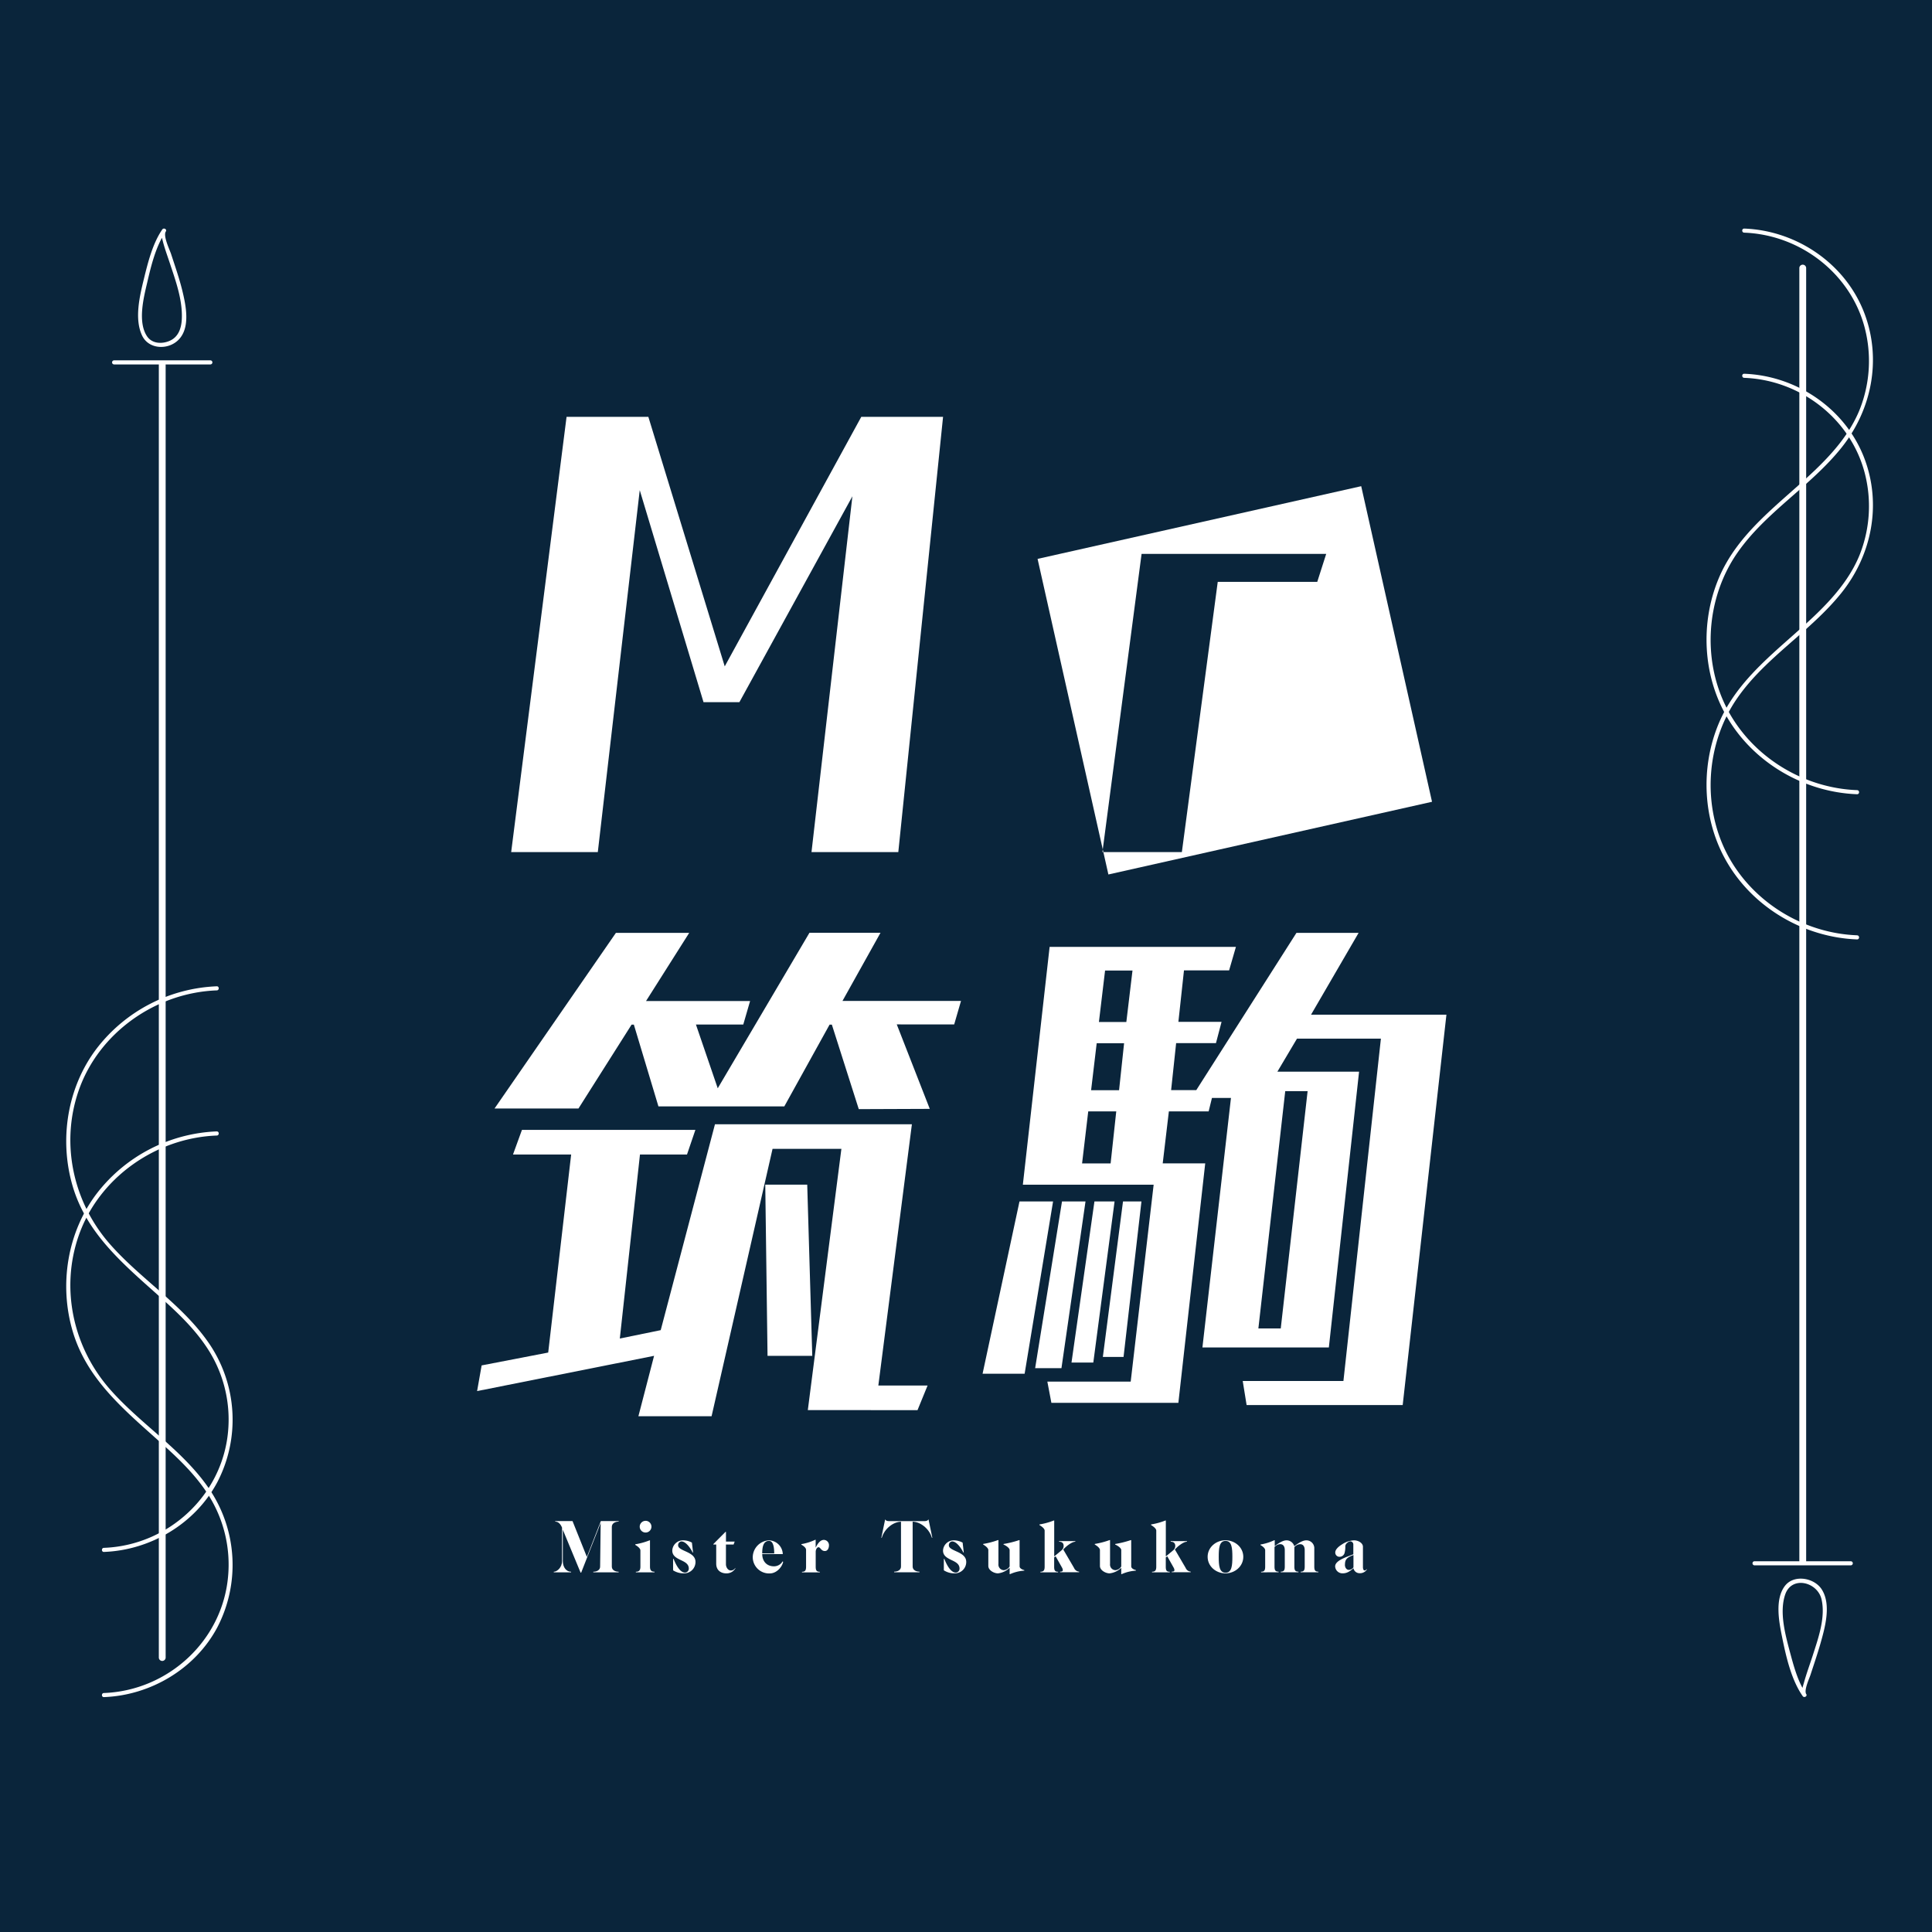<svg id="レイヤー_1" data-name="レイヤー 1" xmlns="http://www.w3.org/2000/svg" viewBox="0 0 850.39 850.39"><defs><style>.cls-1{fill:#0a253b;}.cls-2{fill:#fff;}</style></defs><title>アートボード 1</title><rect class="cls-1" width="850.39" height="850.39"/><path class="cls-2" d="M795,118V687.1a1.5,1.5,0,0,1-3,0V118a1.5,1.5,0,0,1,3,0Z"/><path class="cls-2" d="M817.45,411.68c-23.49-.86-45.91-14.46-57-35.33-11.43-21.56-9.62-49.13,4.27-69.13,12.51-18,32.2-29.24,45.82-46.27,13.3-16.62,17.73-38.74,10.19-58.92-8.2-21.93-29.76-36.66-53-37.52-1.16,0-1.16,1.76,0,1.8,24.52.91,46.68,17.78,53,41.69a57.94,57.94,0,0,1-2.2,36.25c-4.25,10.47-11.79,19.11-19.88,26.82-15.38,14.64-33.73,27.22-42.18,47.49-8.12,19.49-7,42.77,3.74,61.05,11.8,20.13,34,33,57.21,33.88,1.16,0,1.16-1.76,0-1.8Z"/><path class="cls-2" d="M817.45,347.79c-23.49-.86-45.91-14.46-57-35.33-11.43-21.56-9.62-49.13,4.27-69.13,12.51-18,32.2-29.24,45.82-46.27,13.3-16.62,17.73-38.74,10.19-58.92-8.2-21.93-29.76-36.66-53-37.53-1.16,0-1.16,1.76,0,1.8,24.52.91,46.68,17.78,53,41.69a58,58,0,0,1-2.2,36.25c-4.25,10.47-11.79,19.11-19.88,26.82-15.38,14.64-33.73,27.22-42.18,47.49-8.12,19.49-7,42.77,3.74,61.05,11.8,20.13,34,33,57.21,33.88,1.16,0,1.16-1.76,0-1.8Z"/><path class="cls-2" d="M795,745.65c-1-1.8,1.34-6.71,1.9-8.43,1.47-4.5,3-9,4.31-13.51,2-7.07,5-17.33.64-24.13-3.29-5.13-12.17-6.7-16.16-1.58-4.65,6-2.59,16.15-1.22,22.88,1.7,8.36,4,18.52,9,25.68.65.95,2.21,0,1.55-.91-3.72-5.38-5.58-12.62-7.26-18.85-2-7.54-4.61-17.22-2-24.93,2.84-8.43,14.19-5.6,16,2.06,1.85,8-1.43,17.13-3.83,24.63-1.29,4-2.78,8-3.92,12.13-.46,1.66-1.44,4.2-.49,5.86A.9.9,0,0,0,795,745.65Z"/><path class="cls-2" d="M772.28,689h42.35a.9.9,0,0,0,0-1.8H772.28a.9.9,0,0,0,0,1.8Z"/><path class="cls-2" d="M72.91,160.51V729.58a1.5,1.5,0,0,1-3,0V160.51a1.5,1.5,0,1,1,3,0Z"/><path class="cls-2" d="M95.41,434.13a70.18,70.18,0,0,0-52.72,27.21C29.58,478.45,25.94,501.59,32,522.15c6.27,21.26,23,34.87,38.83,49.07,8,7.14,15.86,14.68,21.48,23.89a57.2,57.2,0,0,1,8.09,34.83c-2.48,28.34-26.4,50.31-54.66,51.36-1.15,0-1.16,1.84,0,1.8,20.56-.77,40.23-12.45,49.94-30.75A59.58,59.58,0,0,0,92.48,592C80.72,574.39,62,563.2,48.19,547.38c-16-18.38-21.61-44-13.61-67.21,8.81-25.6,34-43.25,60.83-44.24,1.15,0,1.16-1.84,0-1.8Z"/><path class="cls-2" d="M95.41,498a70.19,70.19,0,0,0-52.72,27.21C29.58,542.34,25.94,565.48,32,586c6.27,21.26,23,34.87,38.83,49.07,8,7.14,15.86,14.68,21.48,23.89a57.2,57.2,0,0,1,8.09,34.83C97.93,722.18,74,744.14,45.74,745.2c-1.15,0-1.16,1.84,0,1.8,20.56-.77,40.23-12.45,49.94-30.75a59.58,59.58,0,0,0-3.2-60.32C80.72,638.28,62,627.09,48.19,611.27c-16-18.38-21.61-44-13.61-67.21,8.81-25.6,34-43.25,60.83-44.24,1.15,0,1.16-1.84,0-1.8Z"/><path class="cls-2" d="M71.39,101.05c-.8,1.4-.15,3.38.2,4.82.81,3.27,2,6.46,3.06,9.66,2.62,7.91,5.8,16.57,5.37,25-.2,3.87-1.43,7.7-5.19,9.42-3.39,1.55-7.85,1.41-10.09-1.9-4.19-6.21-1.57-16.82,0-23.45,1.72-7.42,3.83-16.3,8.23-22.67.66-1-.9-1.86-1.55-.91-4.26,6.17-6.35,14.67-8.1,21.82-1.83,7.46-4.26,17.58-.75,24.91,2.87,6,11.23,6.4,15.82,2,5.64-5.41,3.4-15.51,1.79-22.12C78.84,122.27,77,117,75.29,111.76c-.64-1.93-3.51-7.76-2.35-9.8A.9.9,0,0,0,71.39,101.05Z"/><path class="cls-2" d="M50.23,160.41H92.59a.9.9,0,0,0,0-1.8H50.23a.9.9,0,0,0,0,1.8Z"/><path class="cls-2" d="M357.19,375.06l18-156.61-49.74,90.62H309.66l-28.07-93.32L263.13,375.06H225l24.38-191.58h36L319,293.31,379.1,183.48h36l-19.7,191.58Z"/><path class="cls-2" d="M630.32,352.91l-142.45,32L456.7,246l142.45-32ZM520.21,375.06,536,256.12H579.8l3.94-12.31H502.48L485.24,375.06Z"/><path class="cls-2" d="M355.57,620.67l14.78-115H340.05l-26.84,117.7H281l6.9-26.59L210,612.3,212,601l29.3-5.66,10.1-87.17H225.8l3.94-10.83h76.34l-3.69,10.83H281.69l-8.87,81,18-3.69,23.88-90.62h86.68l-14.77,115h21.67l-4.43,10.83ZM378,488.2,366.15,451h-1L345.22,487H289.82L279,451h-1l-23.39,36.93H217.67l53.43-77.32h32.26l-19,30h45.8l-3,10.34H306.32l9.6,28.07,40.38-68.46h31.27l-16.74,30H423l-3,10.34H394.72l14.53,37.18ZM337.84,596.79l-1-75.35h18.47l2.22,75.35Z"/><path class="cls-2" d="M432.49,604.67l16.25-75.84h14.78L451,604.67Zm116.22,13.79L547,607.87h44.32l16.5-150.7H570.88l-8.62,14.53h35.95l-13.3,121.4H529.26l12.56-109.82h-8.37L532,489.18H514.49l-2.71,22.9h18.71L518.67,617.48H462.78L461,608.12h36.69l10.1-86.67H450.22L462,416.79h82l-3,10.34H521.14l-2.46,22.65h19l-2.46,9.36H517.69l-2.21,20.68h11.08l44.08-69.2H598l-20.93,36h59.59L617.41,618.46Zm-93.08-16.25,11.82-73.38H477.8l-10.59,73.38Zm16-2.46,10.1-70.92h8.86l-9.36,70.92Zm19.7-110.56H479l-2.71,22.9h12.56Zm3.45-30H482.72l-2.46,20.68h12.31Zm3.7-32H486.41l-2.71,22.65h12.07ZM485.43,597.28l8.87-68.45h8.12l-7.88,68.45Zm90.13-117h-9.85L553.89,584.72h9.85Z"/><path class="cls-2" d="M272.3,669.75c-1.43,0-3,.71-3,2.31v17.51c0,1.6,1.6,2.24,3,2.24v.27H261.15v-.27c1.43,0,3-.65,3-2.24l.24-19.24-8.57,21.86h-.27l-7.82-18.87v13.77c0,2.89,1.63,4.73,3.64,4.73v.27h-7.62v-.27c1.43,0,3.64-1.84,3.64-4.73V672.4c-.61-1.5-1.6-2.65-3-2.65v-.24H252l6.32,15.78,6.15-15.78h7.85Z"/><path class="cls-2" d="M279.88,692.08v-.27c1.43,0,2-.65,2-2.24v-7.14c0-1.05-1.77-2.14-2.28-2.45v-.24A30.2,30.2,0,0,0,285.9,678h.2v11.56c0,1.6.58,2.24,2,2.24v.27Zm4.28-22.68a2.58,2.58,0,1,1-2.58,2.58A2.58,2.58,0,0,1,284.17,669.41Z"/><path class="cls-2" d="M299.94,678.48a1.61,1.61,0,0,0-1.46,1.73c0,1.43,2.31,2.11,4.39,3.16,1.7.88,3.26,2,3.26,4.15a5,5,0,0,1-4.93,5,8.52,8.52,0,0,1-4.93-1.33v-5h.24c.65,1.73,2.55,6,5,6a1.71,1.71,0,0,0,1.67-1.77c0-2.21-2-3-3.94-3.94-1.7-.85-3.33-1.8-3.33-4a4.74,4.74,0,0,1,4.93-4.49,8.2,8.2,0,0,1,3.71,1l.51,4.35-.2,0C304.06,681.68,302,678.48,299.94,678.48Z"/><path class="cls-2" d="M321.7,691.26a2.26,2.26,0,0,0,1.87-1h.17a4.52,4.52,0,0,1-4,2.28c-2.41,0-4.49-1.33-4.49-4.28v-8.43H314v-.2l5.34-5.37h.2v4.28h3.84l-.48,1.29h-3.37v8.6C319.49,689.67,320.31,691.26,321.7,691.26Z"/><path class="cls-2" d="M335.51,684.06c0,2.89,1.73,5.37,5.2,5.37a4.44,4.44,0,0,0,3.37-1.6c.2-.31.24-.51.41-.51s.2.14.2.24c-.51,2.24-2.89,5-5.88,5a7.18,7.18,0,0,1-7.48-7.17A7.51,7.51,0,0,1,338.5,678a6.25,6.25,0,0,1,6.05,6.05Zm5.27-.31c0-2.14-.27-5.51-2.28-5.51-2.65,0-3,3-3,5.51Z"/><path class="cls-2" d="M362.64,677.8a2.31,2.31,0,0,1,2.24,2.35c0,1.22-.54,2.55-1.8,2.55-1.7,0-1.9-1.67-2.82-1.67-.65,0-1.22,1.05-1.22,2v6.56c0,1.6.37,2.24,1.8,2.24v.27H353v-.27c1.43,0,1.8-.65,1.8-2.24v-7.41c0-1.05-1.56-2-2.07-2.28v-.24a23.48,23.48,0,0,0,6.09-1.9h.2v3.47C359.51,680.25,360.7,677.8,362.64,677.8Z"/><path class="cls-2" d="M408.54,668.86h.17l1.67,8h-.2c-1.22-4.18-5.27-7.07-8.47-7.07v19.75c0,1.6,1.6,2.24,3,2.24v.27H393.58v-.27c1.43,0,3-.65,3-2.24V669.81c-3.2,0-7.24,2.89-8.46,7.07h-.2l1.67-8h.17c0,.37.75.65,1.33.65h16.11C407.79,669.51,408.5,669.24,408.54,668.86Z"/><path class="cls-2" d="M419.11,678.48a1.61,1.61,0,0,0-1.46,1.73c0,1.43,2.31,2.11,4.39,3.16,1.7.88,3.26,2,3.26,4.15a5,5,0,0,1-4.93,5,8.52,8.52,0,0,1-4.93-1.33v-5h.24c.65,1.73,2.55,6,5,6a1.71,1.71,0,0,0,1.67-1.77c0-2.21-2-3-3.94-3.94-1.7-.85-3.33-1.8-3.33-4A4.74,4.74,0,0,1,420,678a8.19,8.19,0,0,1,3.71,1l.51,4.35-.2,0C423.22,681.68,421.15,678.48,419.11,678.48Z"/><path class="cls-2" d="M448.79,689.43c0,1.05,1.53,1.56,2.07,1.67v.24a17.81,17.81,0,0,0-6.26,1.53h-.2v-2.79a8.7,8.7,0,0,1-5.13,2.45c-1.77,0-4.25-1.36-4.25-3.26v-7c0-1.05-1.77-2.14-2.28-2.45v-.24a35.87,35.87,0,0,0,6.53-1.7h.2v10.5a2.46,2.46,0,0,0,2.41,2.75,3.33,3.33,0,0,0,2.52-1.63v-7.21c0-1.05-2-2.18-2.69-2.45v-.24a43.83,43.83,0,0,0,6.87-1.7h.2Z"/><path class="cls-2" d="M457.94,692.08v-.27c1.43,0,1.87-.65,1.87-2.24V673.72c0-1.05-1.77-2.14-2.28-2.45V671a30.2,30.2,0,0,0,6.29-1.73h.2v15.81l3.23-2.69a2.47,2.47,0,0,0,.92-1.94c0-1.05-.54-1.84-2-1.84v-.27h7.14v.27c-1.53,0-4.15,2.07-5.3,3.43l4.76,8.13a2.59,2.59,0,0,0,2.21,1.6v.27h-8.36v-.27c.92,0,1.19-.2,1.19-.75a2.8,2.8,0,0,0-.34-1l-2.82-5-.65.48v4.08c0,1.6.31,2.24,1.73,2.24v.27Z"/><path class="cls-2" d="M497.92,689.43c0,1.05,1.53,1.56,2.07,1.67v.24a17.81,17.81,0,0,0-6.26,1.53h-.2v-2.79a8.7,8.7,0,0,1-5.13,2.45c-1.77,0-4.25-1.36-4.25-3.26v-7c0-1.05-1.77-2.14-2.28-2.45v-.24a35.87,35.87,0,0,0,6.53-1.7h.2v10.5a2.46,2.46,0,0,0,2.41,2.75,3.33,3.33,0,0,0,2.52-1.63v-7.21c0-1.05-2-2.18-2.69-2.45v-.24a43.8,43.8,0,0,0,6.87-1.7h.2Z"/><path class="cls-2" d="M507.07,692.08v-.27c1.43,0,1.87-.65,1.87-2.24V673.72c0-1.05-1.77-2.14-2.28-2.45V671a30.2,30.2,0,0,0,6.29-1.73h.2v15.81l3.23-2.69a2.47,2.47,0,0,0,.92-1.94c0-1.05-.54-1.84-2-1.84v-.27h7.14v.27c-1.53,0-4.15,2.07-5.3,3.43l4.76,8.13a2.59,2.59,0,0,0,2.21,1.6v.27h-8.36v-.27c.92,0,1.19-.2,1.19-.75a2.8,2.8,0,0,0-.34-1l-2.82-5-.65.48v4.08c0,1.6.31,2.24,1.73,2.24v.27Z"/><path class="cls-2" d="M547.25,685.25c0,4.18-3.67,7.28-7.85,7.28s-7.85-3.09-7.85-7.28,3.67-7.28,7.85-7.28S547.25,681.07,547.25,685.25Zm-10.81,0c0,3.81.24,7,3,7s3-3.16,3-7-.24-7-3-7S536.44,681.44,536.44,685.25Z"/><path class="cls-2" d="M555.08,692.08v-.27c1.43,0,1.8-.65,1.8-2.24v-7.21c0-1.05-1.56-2-2.07-2.28v-.24a23.48,23.48,0,0,0,6.08-1.9h.2v2.58c1.05-.82,3.37-2.52,5.13-2.52a3.52,3.52,0,0,1,3.47,2.58c1-.78,3.4-2.58,5.24-2.58a3.47,3.47,0,0,1,3.57,3.26v8.29c0,1.6.37,2.24,1.8,2.24v.27h-7.82v-.27c1.43,0,1.8-.65,1.8-2.24v-7.21c0-1.63-.68-2.65-2-2.65a3.66,3.66,0,0,0-2.55,1.29c0,.1,0,.17,0,.27v8.29c0,1.6.37,2.24,1.8,2.24v.27h-7.82v-.27c1.43,0,1.8-.65,1.8-2.24v-7.21c0-1.63-.68-2.65-2-2.65a3.54,3.54,0,0,0-2.52,1.26v8.6c0,1.6.37,2.24,1.8,2.24v.27Z"/><path class="cls-2" d="M601.59,690.72c.07,0,.1,0,.1.07a3.63,3.63,0,0,1-3.3,1.67,2.71,2.71,0,0,1-2.65-2.18c-1.46,1.22-2.69,2.24-4.76,2.24a3.21,3.21,0,0,1-3.3-3.06c0-2.75,5.54-4.25,8-5.34v-4.42a1.36,1.36,0,0,0-1.39-1.26c-.61,0-2.14,1-2.14,2.18a10.11,10.11,0,0,1-.27,2.72,2.29,2.29,0,0,1-2.31,1.9,1.85,1.85,0,0,1-1.84-1.94c0-1.16,1.22-2.45,3-3.54a10.47,10.47,0,0,1,5.24-1.77c1.9,0,3.94,1.19,3.94,2.82v8.94c0,.78.24,1.5.68,1.5C601.25,691.26,601.48,690.72,601.59,690.72Zm-9.62-2c0,1.12.61,2.28,1.77,2.28a2.62,2.62,0,0,0,2-1.12v-5.41C592.78,685.52,592,686.51,592,688.68Z"/></svg>